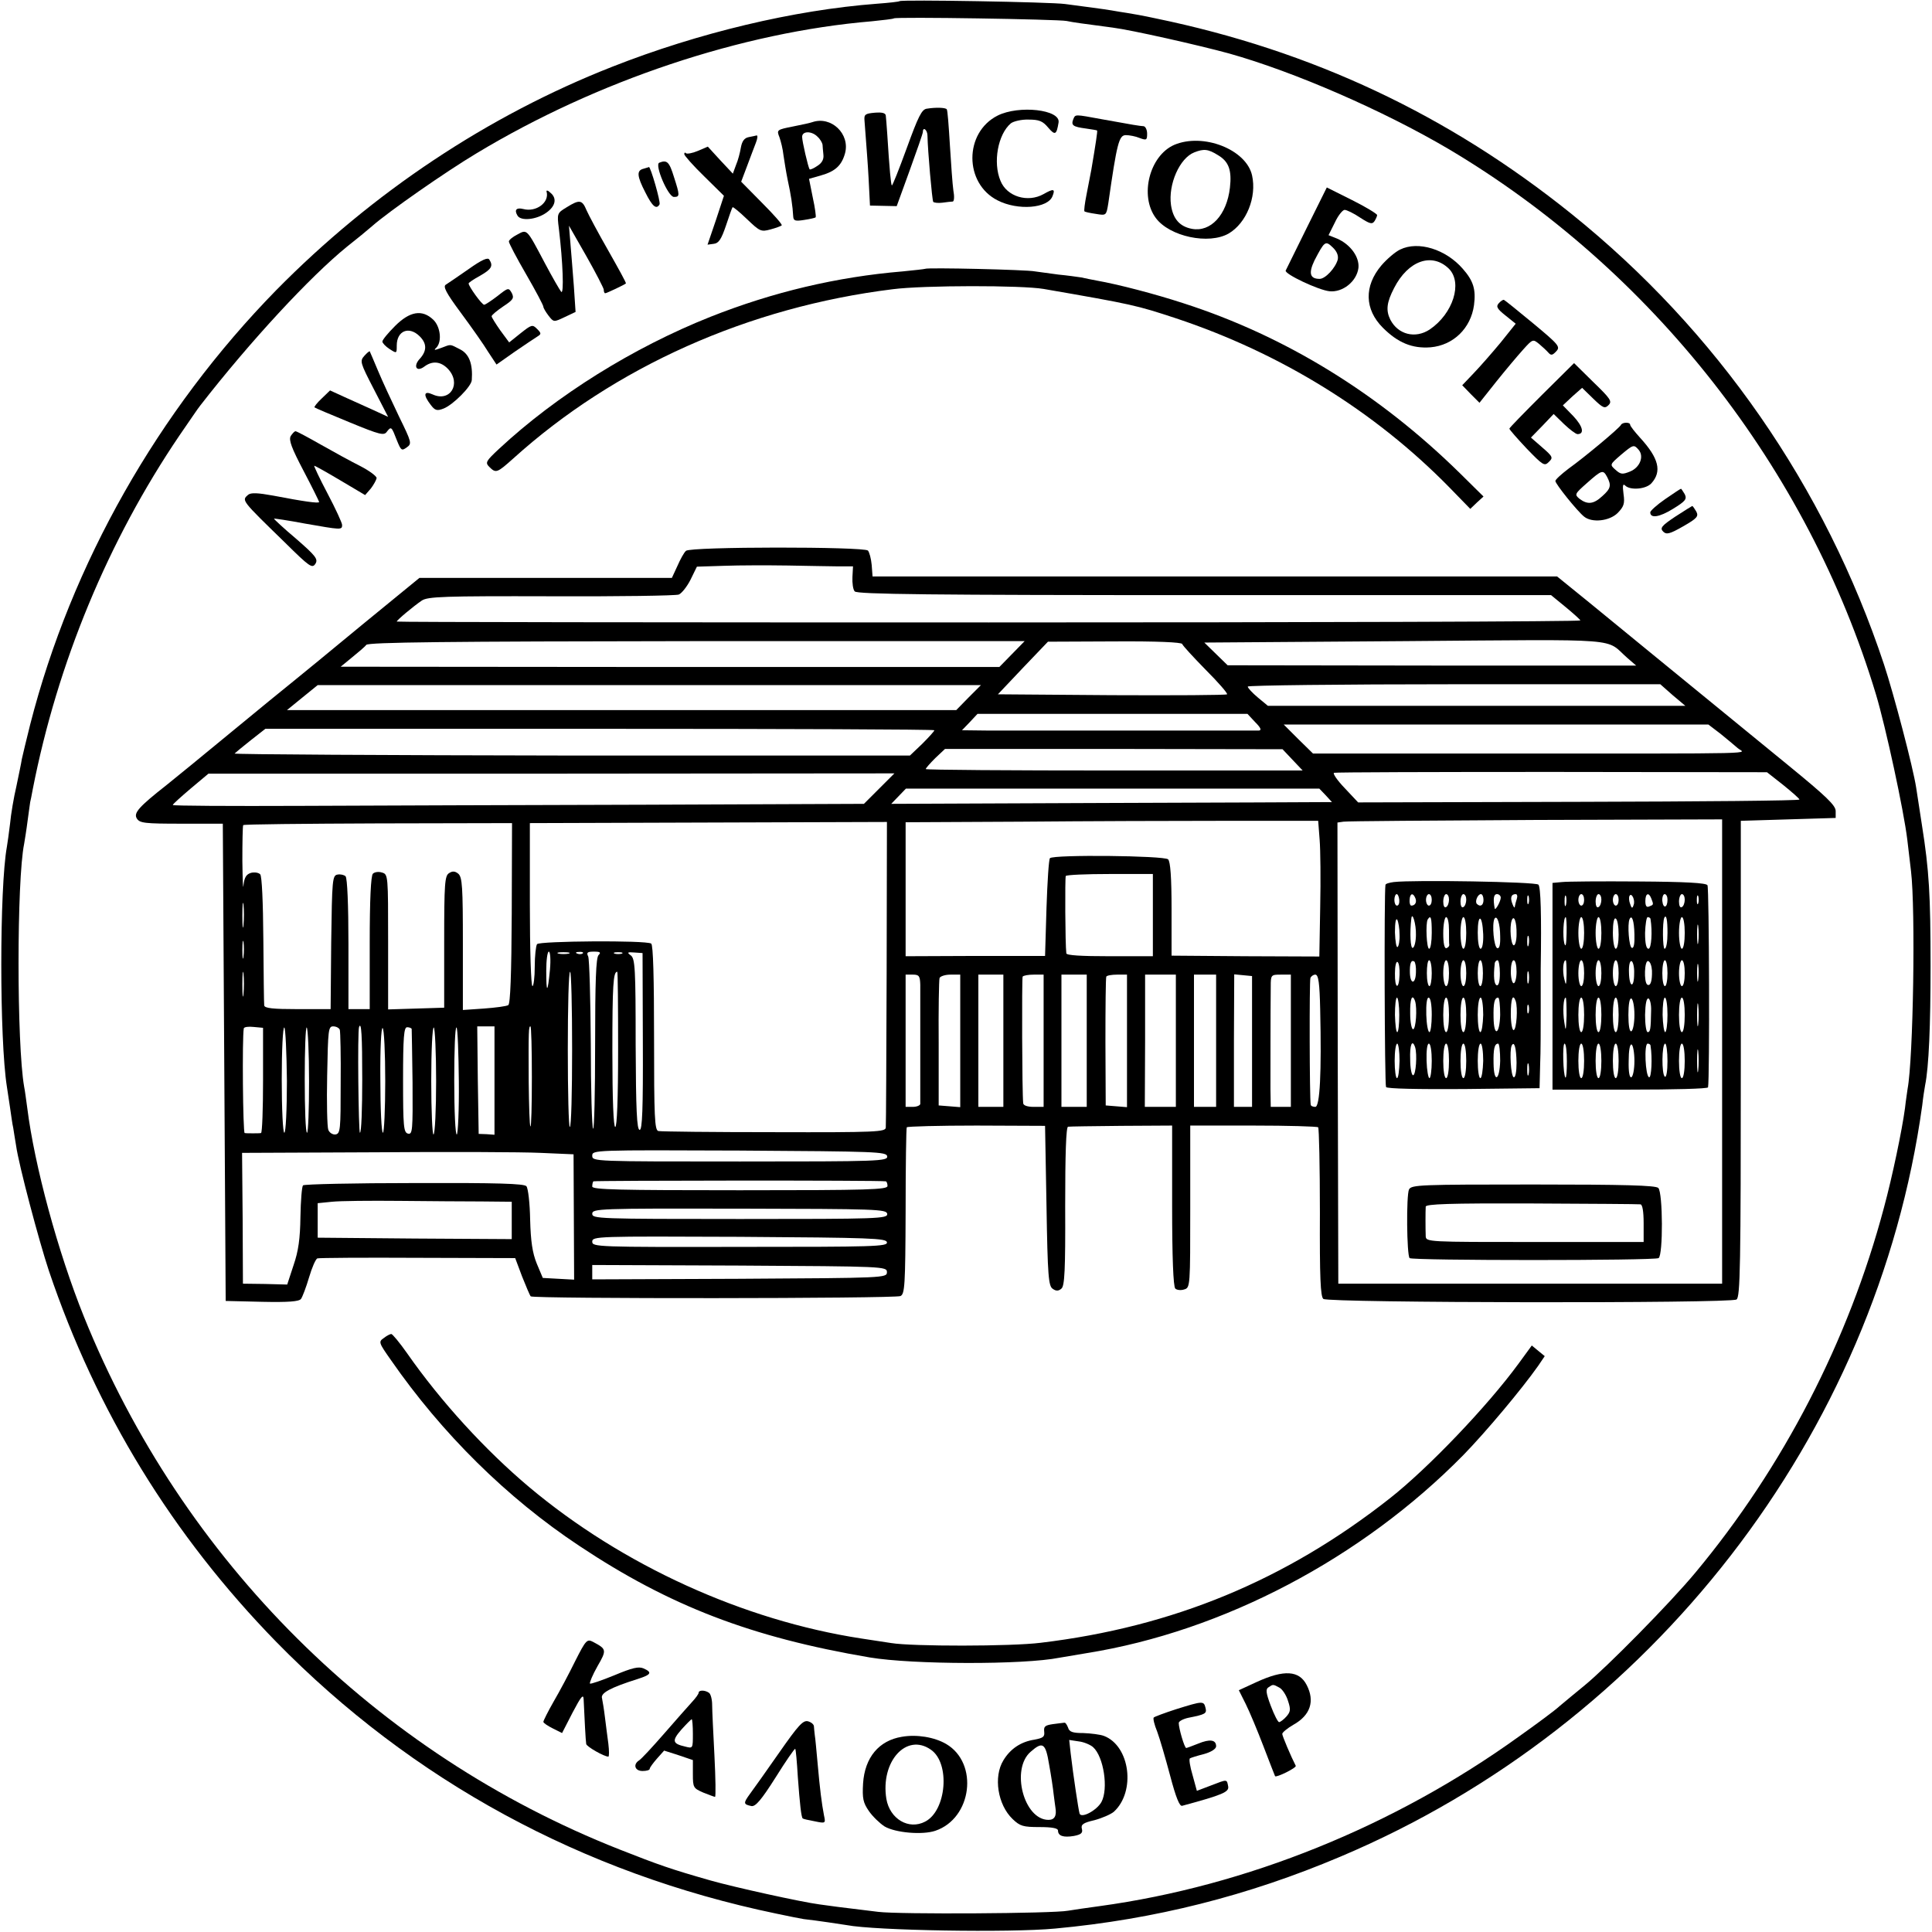 <?xml version="1.0" standalone="no"?>
<!DOCTYPE svg PUBLIC "-//W3C//DTD SVG 20010904//EN"
 "http://www.w3.org/TR/2001/REC-SVG-20010904/DTD/svg10.dtd">
<svg version="1.0" xmlns="http://www.w3.org/2000/svg"
 width="672pt" height="672pt" viewBox="0 0 672 672"
 preserveAspectRatio="xMidYMid meet">
<g transform="translate(0,672) scale(0.1,-0.1)"
fill="#000000" stroke="none">
<path d="M3129 6716 c-2 -2 -38 -6 -79 -9 -289 -22 -620 -101 -920 -219 -433
-170 -834 -437 -1169 -777 -411 -420 -713 -952 -856 -1511 -13 -52 -26 -106
-29 -120 -2 -14 -11 -56 -19 -95 -9 -38 -19 -97 -22 -130 -4 -33 -9 -69 -11
-80 -26 -143 -26 -671 0 -835 2 -14 7 -47 11 -73 4 -27 8 -58 11 -70 2 -12 6
-39 10 -62 9 -66 80 -333 114 -435 165 -489 430 -921 791 -1291 472 -482 1065
-805 1739 -945 41 -9 84 -17 95 -19 46 -5 131 -18 150 -21 98 -19 569 -27 725
-12 346 32 671 114 992 250 1083 457 1865 1467 2024 2613 3 28 8 59 10 70 13
63 19 208 19 415 0 246 -5 333 -30 490 -8 52 -17 111 -20 130 -11 72 -78 326
-112 429 -205 618 -582 1161 -1087 1567 -429 345 -903 568 -1446 680 -41 9
-86 17 -100 19 -14 2 -38 6 -55 9 -30 5 -85 12 -160 22 -49 7 -570 16 -576 10z
m581 -69 c24 -5 54 -9 160 -23 64 -8 299 -61 405 -90 228 -64 537 -199 763
-332 708 -420 1250 -1111 1487 -1897 34 -113 97 -405 109 -505 3 -25 9 -74 13
-110 16 -134 8 -653 -12 -758 -1 -9 -6 -39 -9 -67 -10 -75 -44 -238 -73 -345
-123 -463 -351 -904 -656 -1270 -88 -106 -308 -329 -385 -392 -31 -25 -70 -58
-87 -72 -16 -15 -81 -63 -143 -107 -432 -311 -946 -519 -1457 -589 -44 -6 -93
-13 -110 -16 -53 -10 -588 -13 -660 -4 -143 17 -161 20 -205 26 -62 8 -297 60
-378 83 -137 39 -180 54 -317 108 -847 334 -1521 1005 -1863 1853 -91 226
-172 526 -197 725 -4 28 -8 61 -11 75 -26 148 -26 718 0 845 2 12 8 48 12 80
4 33 9 62 9 65 1 3 5 23 9 45 86 439 262 864 510 1230 34 49 66 97 73 105 175
225 382 448 510 552 32 25 72 58 88 72 58 51 256 189 363 253 418 252 922 421
1375 459 39 4 74 8 76 10 6 6 572 -3 601 -9z"/>
<path d="M3224 6342 c-18 -2 -30 -27 -70 -137 -27 -74 -50 -132 -52 -130 -3 3
-8 52 -16 180 -2 28 -4 56 -5 63 -1 9 -13 12 -38 10 -34 -3 -38 -6 -36 -28 1
-14 5 -68 9 -120 4 -52 7 -113 8 -135 l2 -40 46 -1 47 -1 45 124 c25 69 46
129 46 134 0 20 16 7 16 -13 1 -53 16 -223 20 -230 2 -3 17 -5 32 -3 15 2 31
4 36 4 5 1 6 18 2 39 -3 21 -8 92 -12 157 -4 66 -8 122 -11 125 -5 6 -38 7
-69 2z"/>
<path d="M3470 6318 c-117 -59 -117 -236 0 -295 70 -36 175 -28 191 15 10 25
4 27 -31 7 -55 -31 -128 -9 -150 46 -27 64 -9 162 36 200 9 7 37 14 62 13 36
0 49 -5 68 -28 24 -28 29 -25 36 18 7 45 -138 61 -212 24z"/>
<path d="M3733 6305 c-8 -21 -1 -26 44 -32 21 -3 39 -6 39 -7 2 -1 -5 -48 -20
-136 -4 -19 -11 -59 -17 -88 -6 -30 -9 -55 -7 -57 1 -2 19 -6 40 -9 36 -6 36
-6 43 37 30 209 37 237 61 237 12 0 34 -4 48 -10 24 -9 26 -7 26 15 0 14 -6
25 -12 26 -15 1 -34 4 -144 24 -98 18 -93 18 -101 0z"/>
<path d="M2825 6295 c-5 -2 -36 -9 -67 -15 -56 -11 -57 -12 -47 -37 5 -14 12
-42 14 -62 3 -20 9 -59 15 -88 11 -50 17 -89 19 -126 1 -15 7 -17 38 -12 20 3
38 7 40 9 2 2 -2 33 -10 69 l-13 65 42 12 c49 14 71 34 83 76 19 68 -48 132
-114 109z m19 -51 c9 -8 16 -21 17 -27 0 -7 2 -22 3 -35 2 -16 -5 -29 -21 -39
-13 -9 -25 -14 -27 -12 -5 7 -26 97 -26 113 0 21 34 21 54 0z"/>
<path d="M2604 6243 c-15 -3 -23 -14 -27 -36 -3 -18 -10 -45 -17 -61 l-11 -30
-44 47 -43 47 -35 -15 c-19 -8 -37 -11 -41 -8 -3 4 -6 2 -6 -3 0 -5 31 -40 69
-77 l69 -68 -28 -85 -29 -85 22 3 c17 2 26 16 42 63 11 33 21 62 23 64 1 3 24
-16 50 -41 45 -43 49 -45 82 -36 19 5 37 12 39 14 3 3 -28 38 -68 78 l-73 74
20 53 c11 30 25 66 31 82 6 15 7 26 3 26 -4 -1 -17 -4 -28 -6z"/>
<path d="M4084 6216 c-86 -38 -121 -177 -64 -254 48 -65 185 -94 254 -54 61
36 98 126 81 202 -20 90 -170 149 -271 106z m153 -36 c37 -22 48 -52 41 -113
-11 -95 -67 -155 -132 -143 -43 8 -66 35 -73 83 -10 72 30 163 81 183 33 13
48 12 83 -10z"/>
<path d="M2293 6154 c-17 -7 31 -119 51 -119 21 0 21 5 0 70 -16 52 -24 60
-51 49z"/>
<path d="M2238 6133 c-24 -6 -23 -25 7 -83 24 -48 38 -60 49 -41 5 7 -32 134
-37 130 -1 -1 -10 -3 -19 -6z"/>
<path d="M4545 5927 c-38 -77 -71 -144 -73 -148 -5 -12 114 -68 152 -72 46 -5
95 34 101 81 4 38 -28 82 -74 102 l-30 12 22 44 c11 24 27 44 34 44 7 0 32
-12 54 -27 34 -22 42 -24 50 -12 5 8 9 17 9 21 0 4 -39 28 -87 52 l-88 44 -70
-141z m108 -110 c-8 -29 -43 -67 -63 -67 -34 0 -39 20 -18 64 35 67 38 70 63
46 15 -14 21 -29 18 -43z"/>
<path d="M1901 6054 c11 -38 -36 -73 -81 -61 -24 6 -32 -3 -20 -23 12 -20 66
-14 100 10 33 23 38 51 14 70 -8 8 -14 9 -13 4z"/>
<path d="M1971 5999 c-33 -20 -34 -21 -27 -75 14 -117 18 -229 8 -219 -5 6
-31 51 -57 100 -64 121 -61 118 -96 99 -16 -8 -29 -19 -29 -24 0 -6 27 -57 60
-114 33 -57 60 -108 60 -113 0 -4 8 -18 18 -31 18 -23 18 -23 56 -5 l38 18 -6
90 c-4 49 -9 117 -12 150 l-5 60 60 -105 c33 -58 60 -111 61 -117 0 -7 2 -13
5 -13 5 0 66 29 72 34 2 2 -26 52 -61 114 -35 61 -69 125 -76 141 -15 36 -24
38 -69 10z"/>
<path d="M4870 5852 c-17 -8 -46 -33 -65 -55 -61 -72 -59 -153 5 -217 52 -52
102 -73 166 -68 79 7 140 66 151 147 7 54 -2 84 -39 126 -59 68 -155 98 -218
67z m170 -67 c48 -49 14 -156 -67 -211 -50 -33 -110 -18 -137 34 -16 32 -13
60 13 110 49 96 132 125 191 67z"/>
<path d="M1630 5784 c-36 -25 -71 -49 -79 -54 -11 -6 0 -28 52 -98 37 -50 80
-111 95 -136 l29 -44 64 45 c35 24 71 48 79 53 13 8 13 11 -2 26 -16 16 -19
15 -57 -15 l-40 -32 -31 42 c-16 23 -30 45 -30 49 0 4 18 19 40 34 35 23 39
29 30 47 -11 19 -12 19 -50 -11 -21 -16 -42 -30 -46 -30 -8 0 -54 64 -54 74 0
3 18 15 40 27 40 23 46 34 32 56 -5 9 -27 -1 -72 -33z"/>
<path d="M3218 5785 c-2 -1 -37 -5 -78 -9 -229 -19 -452 -72 -669 -158 -269
-107 -535 -273 -735 -459 -46 -43 -49 -48 -34 -63 23 -23 27 -21 83 29 353
319 819 527 1320 589 108 14 449 14 525 1 312 -54 323 -57 460 -102 364 -121
691 -323 950 -587 l74 -76 23 22 23 21 -82 81 c-282 277 -607 477 -961 591
-101 33 -228 66 -302 79 -16 3 -41 8 -54 11 -13 2 -49 7 -80 10 -31 4 -67 9
-81 11 -27 6 -377 14 -382 9z"/>
<path d="M5213 5665 c-10 -11 -6 -19 23 -42 l36 -29 -52 -65 c-29 -35 -71 -83
-94 -107 l-40 -42 30 -31 30 -30 58 73 c32 40 74 90 93 111 34 38 35 38 56 21
12 -10 27 -24 33 -31 9 -10 14 -9 27 5 15 16 9 23 -80 97 -53 44 -99 81 -102
82 -3 1 -11 -4 -18 -12z"/>
<path d="M1374 5586 c-24 -24 -44 -48 -44 -54 0 -5 11 -17 25 -26 25 -16 25
-16 25 12 0 52 43 69 80 32 25 -25 25 -50 1 -77 -25 -26 -13 -49 15 -28 28 21
57 18 82 -8 48 -51 8 -117 -53 -89 -31 14 -34 -1 -7 -36 15 -20 22 -22 45 -13
33 13 97 77 98 99 4 56 -9 91 -41 107 -37 19 -30 18 -65 5 -24 -9 -28 -9 -17
1 20 21 14 73 -11 97 -39 37 -82 29 -133 -22z"/>
<path d="M1267 5482 c-16 -18 -14 -24 33 -115 l50 -97 -52 24 c-29 13 -75 34
-102 46 l-48 22 -29 -28 c-16 -15 -27 -29 -25 -31 2 -2 56 -25 122 -52 107
-44 120 -47 130 -32 15 19 16 17 35 -32 14 -34 16 -36 34 -23 18 13 17 17 -27
107 -25 52 -58 123 -73 159 -15 36 -28 66 -29 68 -2 1 -10 -6 -19 -16z"/>
<path d="M5363 5346 c-62 -62 -113 -114 -113 -117 0 -3 27 -34 60 -69 57 -59
62 -62 77 -47 16 15 14 19 -23 51 l-39 34 40 41 39 41 36 -35 c20 -19 41 -35
47 -35 25 0 19 27 -15 63 l-36 37 33 31 34 30 38 -37 c35 -34 41 -36 54 -23
13 13 7 22 -53 80 l-67 66 -112 -111z"/>
<path d="M5638 5242 c-4 -10 -126 -112 -182 -152 -25 -19 -46 -38 -46 -43 0
-10 76 -105 100 -124 27 -22 88 -16 117 13 21 22 25 32 20 66 -4 30 -2 37 6
29 17 -17 72 -13 91 8 37 41 26 87 -39 158 -19 21 -35 41 -35 46 0 9 -27 9
-32 -1z m62 -87 c19 -23 4 -61 -30 -75 -27 -11 -33 -10 -51 6 -20 18 -20 18
18 51 44 37 46 38 63 18z m-110 -94 c15 -29 13 -40 -16 -66 -31 -29 -52 -31
-80 -10 -18 15 -17 17 26 55 52 46 56 47 70 21z"/>
<path d="M1011 5203 c-7 -14 3 -41 45 -121 30 -57 54 -106 54 -108 0 -6 -55 2
-159 22 -55 10 -78 11 -88 3 -23 -20 -24 -18 128 -166 86 -85 95 -91 106 -74
10 16 2 27 -67 87 -44 37 -78 69 -77 70 1 1 49 -6 107 -17 126 -22 130 -23
130 -5 0 7 -23 57 -51 110 -28 53 -48 96 -46 96 3 0 44 -23 91 -51 l86 -51 20
23 c10 13 19 30 20 36 0 7 -26 26 -57 42 -32 16 -94 50 -138 75 -44 25 -83 46
-87 46 -4 0 -11 -8 -17 -17z"/>
<path d="M5792 4984 c-29 -20 -52 -41 -52 -46 0 -22 32 -17 79 12 44 27 49 34
41 51 -6 10 -12 19 -13 19 -2 0 -26 -16 -55 -36z"/>
<path d="M5827 4923 c-48 -32 -54 -40 -42 -52 11 -11 22 -9 69 18 49 28 55 35
46 52 -6 10 -12 19 -14 19 -1 0 -28 -17 -59 -37z"/>
<path d="M2386 4804 c-7 -6 -20 -30 -30 -53 l-19 -41 -439 0 -439 0 -198 -162
c-109 -90 -217 -179 -241 -198 -24 -19 -123 -100 -220 -180 -97 -80 -196 -161
-220 -180 -98 -77 -116 -98 -104 -117 10 -16 27 -18 155 -18 l144 0 5 -830 5
-830 126 -3 c93 -2 129 1 136 10 5 7 18 41 28 75 10 34 23 64 29 66 6 2 163 3
350 2 l338 -1 24 -64 c14 -35 27 -66 30 -69 9 -9 1267 -8 1286 1 15 7 17 36
18 294 0 158 2 290 4 293 2 3 111 6 243 6 l238 -1 5 -278 c4 -246 7 -280 22
-289 11 -8 20 -8 30 1 11 9 14 64 13 286 0 180 3 276 10 277 5 1 89 2 186 3
l176 1 0 -278 c0 -180 4 -282 11 -289 5 -5 19 -7 31 -3 21 6 21 11 21 288 l0
282 219 0 c121 0 222 -3 226 -6 3 -4 6 -137 6 -297 -1 -225 2 -292 12 -300 17
-14 1415 -16 1437 -2 13 8 15 112 15 837 l0 828 165 5 165 5 0 24 c0 20 -34
52 -166 160 -461 377 -591 483 -692 566 l-111 90 -1191 0 -1190 0 -3 40 c-2
22 -8 44 -13 50 -14 14 -619 14 -633 -1z m530 -54 l51 0 -2 -37 c-1 -21 2 -44
8 -50 7 -10 263 -13 1216 -13 l1206 0 50 -41 c28 -23 51 -44 52 -47 2 -4 -924
-7 -2057 -7 -1133 0 -2060 1 -2060 3 0 5 59 54 87 73 21 14 76 16 449 15 234
-1 434 2 445 6 10 4 29 28 41 52 l22 45 95 3 c53 2 152 2 221 1 69 -1 148 -3
176 -3z m2746 -320 l29 -25 -710 0 -711 1 -40 39 -41 40 698 5 c780 6 692 12
775 -60z m-2142 15 l-44 -45 -1146 0 -1145 1 39 32 c22 18 45 37 50 44 9 9
271 12 1151 13 l1139 0 -44 -45z m592 35 c2 -6 39 -46 82 -90 44 -44 77 -82
74 -85 -3 -3 -183 -4 -401 -3 l-396 3 87 92 87 91 232 1 c147 1 233 -3 235 -9z
m-743 -186 l-43 -44 -1164 0 -1164 0 54 44 53 43 1153 0 1154 0 -43 -43z
m2449 8 l44 -37 -726 0 -726 0 -35 29 c-19 16 -35 33 -35 38 0 4 323 8 718 8
l717 0 43 -38z m-1452 -94 c19 -19 23 -28 13 -29 -20 0 -844 0 -948 0 l-85 1
27 28 27 29 470 0 469 0 27 -29z m1618 -40 c22 -18 50 -41 60 -50 23 -21 127
-19 -833 -19 l-644 0 -51 50 -51 51 739 0 738 0 42 -32z m-2734 12 c0 -3 -19
-24 -42 -47 l-43 -41 -1178 0 c-648 1 -1175 4 -1171 7 3 3 28 24 56 46 l51 40
1164 0 c640 0 1163 -2 1163 -5z m1246 -103 l35 -37 -655 0 c-361 0 -656 2
-656 5 0 3 15 20 33 38 l34 32 587 0 587 -1 35 -37z m1706 -87 c31 -25 57 -48
57 -51 1 -4 -345 -7 -767 -8 l-768 -2 -47 50 c-26 27 -42 51 -37 53 6 2 347 3
758 3 l748 -1 56 -44z m-3144 -13 l-53 -53 -755 -3 c-415 -1 -956 -3 -1203 -4
-246 -1 -447 0 -446 3 0 3 28 28 62 57 l62 52 1193 0 1193 1 -53 -53z m1553
-23 l22 -24 -29 0 c-16 0 -361 -2 -767 -3 l-737 -3 25 26 26 27 719 0 719 0
22 -23z m-21 -154 c3 -36 4 -142 2 -236 l-3 -171 -257 1 -257 2 0 162 c0 110
-4 165 -12 173 -13 13 -399 17 -411 4 -4 -4 -9 -82 -12 -173 l-5 -167 -242 0
-243 -1 0 233 0 233 403 2 c221 2 544 3 717 3 l315 0 5 -65z m1400 -738 l0
-807 -668 0 -667 0 -2 802 -1 802 21 3 c12 2 313 4 670 6 l647 2 0 -808z
m-4210 482 c-1 -214 -5 -316 -12 -320 -6 -4 -44 -9 -85 -12 l-73 -5 0 230 c0
198 -2 232 -16 244 -11 9 -20 10 -32 2 -15 -9 -17 -36 -17 -239 l0 -229 -97
-3 -98 -3 0 235 c0 230 0 235 -21 241 -12 4 -26 2 -32 -4 -7 -7 -11 -91 -11
-241 l0 -230 -37 0 -37 0 0 226 c0 136 -4 230 -10 236 -5 5 -18 8 -28 6 -18
-3 -19 -18 -22 -236 l-2 -232 -115 0 c-85 0 -115 3 -116 13 -1 6 -2 110 -3
229 -1 132 -5 221 -11 227 -6 6 -20 8 -32 5 -16 -5 -23 -15 -26 -43 -2 -20 -3
18 -4 84 0 66 1 122 3 125 1 3 212 5 468 6 l467 1 -1 -313z m1304 -206 c-1
-288 -2 -531 -3 -540 -1 -15 -32 -17 -388 -16 -214 0 -395 2 -403 4 -13 3 -15
48 -15 325 0 205 -3 323 -10 327 -18 12 -389 9 -397 -2 -4 -6 -8 -41 -8 -78 0
-38 -4 -68 -8 -68 -5 0 -9 128 -9 283 l0 284 621 2 621 2 -1 -523z m926 199
l0 -143 -150 0 c-100 0 -150 3 -151 10 -4 31 -5 262 -2 269 2 4 71 7 154 7
l149 0 0 -143z m-3163 -34 c-2 -21 -4 -6 -4 32 0 39 2 55 4 38 2 -18 2 -50 0
-70z m0 -110 c-2 -16 -4 -5 -4 22 0 28 2 40 4 28 2 -13 2 -35 0 -50z m1066
-45 c-8 -84 -13 -86 -13 -5 0 37 4 67 9 67 5 0 7 -28 4 -62z m65 55 c-10 -2
-26 -2 -35 0 -10 3 -2 5 17 5 19 0 27 -2 18 -5z m49 1 c-3 -3 -12 -4 -19 -1
-8 3 -5 6 6 6 11 1 17 -2 13 -5z m55 -6 c-9 -9 -12 -92 -12 -312 0 -164 -3
-296 -7 -292 -4 4 -8 136 -8 294 -1 158 -5 295 -9 305 -7 14 -3 17 20 17 22 0
25 -3 16 -12z m81 5 c-7 -2 -19 -2 -25 0 -7 3 -2 5 12 5 14 0 19 -2 13 -5z
m73 -306 c1 -236 -2 -307 -11 -307 -10 0 -13 70 -14 297 0 264 -2 299 -17 310
-14 10 -12 12 12 10 l29 -2 1 -308z m-1389 166 c-2 -21 -4 -6 -4 32 0 39 2 55
4 38 2 -18 2 -50 0 -70z m1143 -193 c0 -148 -3 -270 -8 -270 -4 0 -7 121 -7
270 0 148 3 270 8 270 4 0 7 -121 7 -270z m160 0 c0 -173 -4 -270 -10 -270 -6
0 -10 94 -10 263 0 232 3 277 17 277 2 0 3 -121 3 -270z m1051 225 c0 -19 0
-118 0 -220 0 -102 0 -189 0 -195 -1 -5 -12 -10 -26 -10 l-25 0 0 230 0 230
25 0 c22 0 25 -5 26 -35z m139 -196 l0 -230 -37 3 -38 3 0 215 c-1 118 1 221
3 228 2 6 19 12 38 12 l34 0 0 -231z m150 1 l0 -230 -43 0 -44 0 0 230 0 230
44 0 43 0 0 -230z m140 0 l0 -230 -35 0 c-21 0 -36 5 -36 13 -4 32 -5 433 -2
440 3 4 20 7 39 7 l34 0 0 -230z m150 0 l0 -230 -44 0 -44 0 0 230 0 230 44 0
44 0 0 -230z m140 -1 l0 -230 -37 3 -37 3 -1 220 c0 121 1 223 3 228 2 4 19 7
38 7 l34 0 0 -231z m170 1 l0 -230 -54 0 -54 0 1 230 0 230 54 0 53 0 0 -230z
m140 0 l0 -230 -38 0 -39 0 0 230 0 230 39 0 38 0 0 -230z m125 -3 l0 -227
-32 0 -31 0 0 231 1 230 31 -3 31 -3 0 -228z m135 3 l0 -230 -35 0 -35 0 -1
63 c0 58 0 261 1 355 0 41 1 42 35 42 l35 0 0 -230z m102 108 c5 -219 -1 -338
-17 -338 -8 0 -16 3 -16 8 -4 21 -5 429 -1 440 2 6 10 12 17 12 11 0 15 -29
17 -122z m-3677 -245 c0 -101 -3 -183 -7 -184 -5 -1 -17 -1 -28 -1 -11 0 -24
0 -29 1 -6 1 -9 331 -3 364 1 5 17 7 34 5 l33 -3 0 -182z m83 -3 c0 -99 -4
-180 -9 -180 -5 0 -9 83 -9 186 0 102 4 183 9 180 4 -3 8 -87 9 -186z m77 -1
c0 -98 -3 -179 -7 -179 -5 0 -8 84 -8 187 0 102 3 183 7 179 4 -4 8 -88 8
-187z m107 179 c2 -7 4 -91 3 -187 0 -160 -1 -174 -18 -177 -10 -1 -21 6 -25
16 -4 10 -6 95 -4 189 3 159 4 171 21 171 11 0 21 -6 23 -12z m78 -173 c0
-102 -3 -185 -8 -185 -5 0 -9 354 -3 368 8 20 11 -29 11 -183z m80 -6 c0 -98
-4 -179 -8 -179 -5 0 -9 83 -9 185 -1 108 3 183 8 179 5 -3 9 -86 9 -185z m92
182 c0 -3 2 -87 3 -187 1 -166 0 -181 -16 -177 -15 4 -17 24 -17 187 0 149 3
183 14 183 8 0 15 -3 16 -6z m85 -181 c0 -99 -4 -183 -9 -186 -4 -3 -8 81 -8
186 0 105 4 189 9 186 4 -3 8 -87 8 -186z m79 -1 c1 -99 -3 -182 -7 -185 -5
-3 -9 81 -9 187 0 106 3 189 8 185 4 -4 7 -88 8 -187z m124 3 l0 -189 -27 2
-28 1 -3 187 -2 187 30 0 30 0 0 -188z m130 11 c0 -97 -2 -174 -5 -171 -3 2
-5 72 -6 154 -1 182 0 194 6 194 3 0 5 -79 5 -177z m146 -486 l1 -218 -55 3
-54 3 -21 50 c-15 37 -21 77 -23 153 -1 57 -7 109 -13 116 -8 9 -99 12 -390
11 -209 0 -383 -4 -387 -8 -4 -4 -8 -53 -9 -110 -1 -75 -7 -119 -24 -168 l-22
-67 -77 2 -77 1 -1 227 -2 228 462 2 c253 2 513 1 576 -2 l115 -5 1 -218z
m1090 211 c2 -17 -28 -18 -512 -18 -508 0 -514 0 -514 20 0 20 5 20 512 18
478 -3 511 -4 514 -20z m-5 -87 c3 0 6 -8 6 -16 0 -13 -64 -15 -514 -15 -421
0 -513 2 -513 13 0 8 2 16 4 18 4 3 999 4 1017 0z m-1403 -70 l102 -1 0 -65 0
-65 -337 2 -338 3 0 60 0 60 50 5 c28 3 133 4 235 3 102 -1 231 -2 288 -2z
m1408 -43 c2 -17 -28 -18 -512 -18 -493 0 -514 1 -514 18 0 18 20 19 512 18
479 -1 511 -2 514 -18z m-1 -99 c3 -15 -45 -16 -511 -16 -497 -1 -514 0 -514
18 0 19 16 19 512 17 460 -3 511 -5 513 -19z m0 -104 c0 -20 -8 -20 -512 -23
l-513 -2 0 25 0 25 513 -2 c504 -3 512 -3 512 -23z"/>
<path d="M4848 3652 c-16 -2 -29 -6 -29 -10 -5 -26 -3 -695 2 -703 3 -6 112
-8 270 -7 l264 3 2 80 c2 44 2 134 2 200 0 66 0 127 0 135 3 189 0 285 -8 293
-10 10 -434 17 -503 9z m19 -62 c1 -11 -2 -20 -8 -20 -5 0 -9 9 -9 20 0 11 4
20 8 20 4 0 8 -9 9 -20z m56 6 c6 -14 -1 -26 -14 -26 -4 0 -7 9 -6 20 1 23 12
26 20 6z m57 -6 c0 -11 -4 -20 -10 -20 -5 0 -10 9 -10 20 0 11 5 20 10 20 6 0
10 -9 10 -20z m60 1 c0 -11 -4 -23 -10 -26 -6 -4 -10 5 -10 19 0 14 5 26 10
26 6 0 10 -9 10 -19z m60 0 c0 -11 -4 -23 -10 -26 -6 -4 -10 5 -10 19 0 14 5
26 10 26 6 0 10 -9 10 -19z m60 -1 c0 -19 -11 -26 -23 -14 -8 8 3 34 14 34 5
0 9 -9 9 -20z m60 8 c0 -13 -19 -47 -21 -38 -6 33 -4 50 8 50 7 0 13 -6 13
-12z m56 -4 c-3 -9 -6 -21 -7 -27 0 -7 -4 -3 -8 8 -9 22 -5 35 11 35 5 0 7 -7
4 -16z m41 -16 c-3 -7 -5 -2 -5 12 0 14 2 19 5 13 2 -7 2 -19 0 -25z m-449
-109 c1 -21 -3 -41 -7 -43 -4 -3 -8 20 -9 51 0 33 3 51 8 44 4 -7 8 -31 8 -52z
m57 0 c0 -23 -5 -44 -11 -46 -8 -3 -11 52 -5 102 3 27 17 -20 16 -56z m55 6
c0 -30 -4 -55 -9 -55 -9 0 -13 88 -5 102 11 17 14 6 14 -47z m60 10 c0 -25 0
-48 1 -52 0 -4 -4 -9 -10 -11 -7 -2 -11 17 -11 52 0 31 5 56 10 56 6 0 10 -20
10 -45z m60 -10 c0 -30 -4 -55 -10 -55 -5 0 -10 25 -10 55 0 30 5 55 10 55 6
0 10 -25 10 -55z m59 -5 c1 -28 -3 -50 -9 -50 -6 0 -10 25 -10 56 0 68 16 64
19 -6z m59 -7 c1 -30 -3 -43 -10 -41 -12 4 -19 83 -10 102 9 16 20 -17 20 -61z
m57 7 c0 -22 -5 -39 -10 -38 -10 3 -15 63 -7 86 8 23 18 -5 17 -48z m42 -37
c-3 -10 -5 -4 -5 12 0 17 2 24 5 18 2 -7 2 -21 0 -30z m-449 -104 c-2 -54 -17
-49 -16 6 0 24 4 42 9 39 5 -3 8 -23 7 -45z m57 9 c-1 -41 -19 -44 -21 -3 -1
34 4 47 15 41 4 -3 7 -20 6 -38z m55 -3 c0 -25 -4 -45 -8 -45 -5 0 -9 20 -9
45 0 25 3 45 8 45 5 0 9 -20 9 -45z m60 0 c0 -25 -4 -45 -10 -45 -5 0 -10 20
-10 45 0 25 5 45 10 45 6 0 10 -20 10 -45z m60 0 c0 -25 -4 -45 -10 -45 -5 0
-10 20 -10 45 0 25 5 45 10 45 6 0 10 -20 10 -45z m58 0 c0 -25 -4 -45 -9 -45
-5 0 -9 20 -9 45 0 25 4 45 9 45 5 0 9 -20 9 -45z m59 0 c0 -28 -4 -44 -11
-42 -9 3 -12 30 -7 75 0 6 5 12 10 12 4 0 8 -20 8 -45z m58 5 c0 -22 -5 -40
-10 -40 -5 0 -10 18 -10 40 0 22 4 40 10 40 6 0 10 -18 10 -40z m42 -37 c-3
-10 -5 -2 -5 17 0 19 2 27 5 18 2 -10 2 -26 0 -35z m-450 -113 c0 -33 -3 -60
-7 -60 -4 0 -7 27 -8 60 0 33 3 60 7 60 4 0 8 -27 8 -60z m55 48 c8 -25 3 -98
-7 -98 -5 0 -10 25 -10 55 -1 51 7 71 17 43z m58 -48 c0 -33 -4 -60 -8 -60 -5
0 -10 27 -11 60 -1 37 2 60 8 60 7 0 11 -25 11 -60z m60 0 c0 -33 -4 -60 -10
-60 -6 0 -10 27 -10 60 0 33 4 60 10 60 6 0 10 -27 10 -60z m60 0 c0 -33 -4
-60 -10 -60 -6 0 -10 27 -10 60 0 33 4 60 10 60 6 0 10 -27 10 -60z m59 0 c-1
-33 -5 -60 -10 -60 -5 0 -9 27 -9 60 0 33 4 60 10 60 5 0 9 -27 9 -60z m59 0
c-2 -70 -22 -78 -23 -9 -1 50 3 69 16 69 4 0 7 -27 7 -60z m54 48 c8 -24 3
-98 -7 -101 -5 -1 -10 24 -10 56 0 53 7 73 17 45z m45 -40 c-3 -7 -5 -2 -5 12
0 14 2 19 5 13 2 -7 2 -19 0 -25z m-449 -168 c-1 -33 -4 -60 -9 -60 -4 0 -8
27 -8 60 0 33 4 60 9 60 4 0 8 -27 8 -60z m54 48 c8 -24 3 -98 -7 -98 -5 0
-10 25 -10 55 -2 51 7 72 17 43z m58 -48 c0 -33 -4 -60 -8 -60 -4 0 -9 27 -10
60 -1 35 2 60 8 60 6 0 10 -27 10 -60z m60 0 c0 -33 -4 -60 -10 -60 -6 0 -10
27 -10 60 0 33 4 60 10 60 6 0 10 -27 10 -60z m60 0 c0 -33 -4 -60 -10 -60 -6
0 -10 27 -10 60 0 33 4 60 10 60 6 0 10 -27 10 -60z m59 0 c-1 -33 -5 -60 -10
-60 -5 0 -9 27 -9 60 0 33 4 60 10 60 5 0 9 -27 9 -60z m59 0 c-2 -70 -22 -78
-23 -9 -1 50 3 69 16 69 4 0 7 -27 7 -60z m57 -6 c0 -32 -4 -53 -10 -51 -10 4
-15 93 -7 110 9 18 16 -7 17 -59z m42 -41 c-3 -10 -5 -2 -5 17 0 19 2 27 5 18
2 -10 2 -26 0 -35z"/>
<path d="M5433 3652 l-33 -3 0 -360 0 -359 270 0 c149 0 271 3 271 8 6 28 4
694 -2 703 -5 8 -76 12 -240 13 -129 1 -249 0 -266 -2z m14 -79 c-3 -10 -5 -4
-5 12 0 17 2 24 5 18 2 -7 2 -21 0 -30z m63 17 c0 -11 -4 -20 -10 -20 -5 0
-10 9 -10 20 0 11 5 20 10 20 6 0 10 -9 10 -20z m60 1 c0 -11 -4 -23 -10 -26
-6 -4 -10 5 -10 19 0 14 5 26 10 26 6 0 10 -9 10 -19z m60 -1 c0 -11 -4 -20
-10 -20 -5 0 -10 9 -10 20 0 11 5 20 10 20 6 0 10 -9 10 -20z m52 -18 c-4 -13
-7 -12 -12 4 -4 10 -5 23 -2 28 7 13 21 -16 14 -32z m62 22 c8 -21 8 -21 -8
-27 -9 -4 -13 2 -13 19 0 27 12 32 21 8z m56 -3 c0 -29 -15 -33 -18 -5 -1 13
3 24 8 24 6 0 10 -9 10 -19z m60 0 c0 -11 -4 -23 -10 -26 -6 -4 -10 5 -10 19
0 14 5 26 10 26 6 0 10 -9 10 -19z m47 -13 c-3 -7 -5 -2 -5 12 0 14 2 19 5 13
2 -7 2 -19 0 -25z m-458 -105 c-1 -39 -3 -50 -8 -34 -6 24 -3 91 5 91 2 0 4
-26 3 -57z m61 2 c0 -30 -4 -55 -10 -55 -5 0 -10 25 -10 55 0 30 5 55 10 55 6
0 10 -25 10 -55z m60 0 c0 -30 -4 -55 -10 -55 -5 0 -10 25 -10 55 0 30 5 55
10 55 6 0 10 -25 10 -55z m60 -6 c0 -27 -4 -49 -10 -49 -5 0 -10 25 -10 56 0
34 4 53 10 49 6 -3 10 -28 10 -56z m55 1 c1 -32 -2 -49 -9 -47 -10 3 -16 82
-8 100 8 17 16 -5 17 -53z m56 53 c7 -43 3 -103 -7 -103 -8 0 -12 19 -12 55 1
30 5 55 9 55 5 0 10 -3 10 -7z m59 -48 c0 -30 -4 -55 -10 -55 -7 0 -8 93 -1
108 7 13 11 -8 11 -53z m60 0 c0 -30 -4 -55 -10 -55 -5 0 -10 25 -10 55 0 30
5 55 10 55 6 0 10 -25 10 -55z m47 -32 c-2 -16 -4 -3 -4 27 0 30 2 43 4 28 2
-16 2 -40 0 -55z m-458 -110 c-1 -41 -2 -44 -8 -18 -7 28 -4 65 5 65 2 0 3
-21 3 -47z m61 2 c0 -25 -4 -45 -10 -45 -5 0 -10 20 -10 45 0 25 5 45 10 45 6
0 10 -20 10 -45z m60 0 c0 -25 -4 -45 -10 -45 -5 0 -10 20 -10 45 0 25 5 45
10 45 6 0 10 -20 10 -45z m60 0 c0 -25 -4 -45 -10 -45 -5 0 -10 20 -10 45 0
25 5 45 10 45 6 0 10 -20 10 -45z m54 -1 c0 -53 -17 -50 -18 4 -1 24 3 41 9
39 5 -2 10 -21 9 -43z m62 10 c1 -36 -5 -55 -16 -49 -13 8 -10 87 3 82 7 -2
12 -17 13 -33z m54 -9 c0 -25 -4 -45 -9 -45 -5 0 -9 20 -9 45 0 25 4 45 9 45
5 0 9 -20 9 -45z m60 0 c0 -25 -4 -45 -10 -45 -5 0 -10 20 -10 45 0 25 5 45
10 45 6 0 10 -20 10 -45z m47 -22 c-2 -16 -4 -5 -4 22 0 28 2 40 4 28 2 -13 2
-35 0 -50z m-458 -125 c-2 -56 -3 -58 -8 -23 -6 38 -3 85 5 85 2 0 3 -28 3
-62z m61 2 c0 -33 -4 -60 -10 -60 -6 0 -10 27 -10 60 0 33 4 60 10 60 6 0 10
-27 10 -60z m60 0 c0 -33 -4 -60 -10 -60 -6 0 -10 27 -10 60 0 33 4 60 10 60
6 0 10 -27 10 -60z m60 0 c0 -33 -4 -60 -10 -60 -6 0 -10 27 -10 60 0 33 4 60
10 60 6 0 10 -27 10 -60z m55 0 c0 -29 -5 -55 -11 -57 -6 -2 -10 20 -10 57 0
36 4 59 10 57 6 -2 11 -28 11 -57z m58 14 c-1 -65 -3 -74 -12 -74 -5 0 -9 27
-9 60 1 39 5 59 12 57 5 -2 10 -21 9 -43z m57 -14 c0 -33 -4 -60 -8 -60 -4 0
-8 27 -9 60 0 33 3 60 8 60 5 0 9 -27 9 -60z m60 0 c0 -33 -4 -60 -10 -60 -6
0 -10 27 -10 60 0 33 4 60 10 60 6 0 10 -27 10 -60z m47 -32 c-2 -18 -4 -4 -4
32 0 36 2 50 4 33 2 -18 2 -48 0 -65z m-457 -130 c0 -34 -2 -59 -5 -56 -8 8
-11 118 -3 118 5 0 8 -28 8 -62z m60 2 c0 -33 -4 -60 -10 -60 -6 0 -10 27 -10
60 0 33 4 60 10 60 6 0 10 -27 10 -60z m60 0 c0 -33 -4 -60 -10 -60 -6 0 -10
27 -10 60 0 33 4 60 10 60 6 0 10 -27 10 -60z m60 0 c0 -33 -4 -60 -10 -60 -6
0 -10 27 -10 60 0 33 4 60 10 60 6 0 10 -27 10 -60z m55 0 c0 -29 -5 -55 -11
-57 -6 -2 -10 19 -9 57 0 35 4 59 10 57 5 -2 10 -28 10 -57z m56 53 c7 -43 3
-113 -5 -110 -13 4 -18 117 -5 117 5 0 10 -3 10 -7z m59 -54 c0 -34 -4 -58 -9
-54 -12 7 -11 115 1 115 4 0 8 -27 8 -61z m60 1 c0 -33 -4 -60 -10 -60 -6 0
-10 27 -10 60 0 33 4 60 10 60 6 0 10 -27 10 -60z m47 -32 c-2 -18 -4 -4 -4
32 0 36 2 50 4 33 2 -18 2 -48 0 -65z"/>
<path d="M4901 2583 c-10 -20 -8 -229 2 -239 9 -9 851 -9 866 0 16 10 15 228
-1 244 -9 9 -119 12 -435 12 -392 0 -423 -1 -432 -17z m805 -52 c7 -1 11 -25
11 -66 l0 -65 -379 0 c-371 0 -378 0 -379 20 -1 26 -1 86 0 103 1 9 81 12 369
11 202 -1 372 -2 378 -3z"/>
<path d="M1335 2066 c-19 -13 -18 -16 25 -77 177 -255 403 -479 655 -646 314
-209 598 -318 1010 -388 149 -25 535 -26 660 -1 11 2 54 9 95 16 475 76 957
330 1310 689 78 80 203 229 260 310 l23 34 -22 18 -23 19 -46 -63 c-109 -149
-315 -364 -447 -468 -363 -286 -756 -448 -1215 -503 -103 -13 -448 -13 -520
-1 -19 3 -66 10 -105 16 -409 63 -830 254 -1155 527 -152 128 -306 296 -424
465 -26 37 -51 67 -55 67 -4 0 -16 -6 -26 -14z"/>
<path d="M2001 943 c-21 -43 -55 -107 -75 -141 -20 -35 -36 -67 -36 -71 0 -4
15 -14 33 -23 l32 -16 37 72 c29 55 37 65 38 46 3 -66 7 -146 9 -156 1 -9 62
-44 77 -44 3 0 3 20 0 45 -3 25 -9 66 -12 93 -3 26 -8 55 -10 65 -6 18 29 37
124 67 47 15 52 23 20 37 -17 7 -39 2 -101 -24 -44 -18 -82 -31 -85 -29 -2 3
9 30 26 60 33 57 32 60 -15 85 -21 11 -25 7 -62 -66z"/>
<path d="M4372 870 l-63 -29 24 -48 c13 -26 41 -93 62 -148 21 -55 39 -101 40
-103 4 -6 75 29 72 36 -17 33 -47 104 -47 111 0 5 18 20 39 32 59 33 75 82 46
138 -26 51 -79 54 -173 11z m78 -20 c10 -5 24 -26 30 -46 10 -30 9 -38 -6 -55
-9 -10 -21 -19 -25 -19 -4 0 -17 25 -29 57 -17 45 -18 58 -8 64 16 11 16 11
38 -1z"/>
<path d="M2430 832 c0 -4 -10 -18 -23 -32 -13 -14 -56 -63 -97 -110 -41 -47
-80 -89 -87 -93 -22 -14 -15 -37 12 -37 14 0 25 3 25 8 0 4 12 20 25 35 l25
28 50 -16 50 -17 0 -49 c0 -47 2 -49 36 -64 20 -8 39 -15 41 -15 3 0 2 64 -2
143 -4 78 -8 158 -8 177 0 19 -5 38 -11 42 -14 10 -36 10 -36 0z m-20 -143 c0
-51 0 -51 -27 -44 -44 10 -47 20 -13 59 18 20 34 36 36 36 2 0 4 -23 4 -51z"/>
<path d="M4091 775 c-40 -13 -75 -26 -78 -29 -3 -3 2 -25 12 -49 9 -24 29 -93
45 -153 20 -76 33 -108 42 -105 141 38 163 48 160 67 -5 26 -2 26 -59 4 l-50
-19 -15 55 c-9 30 -13 56 -9 58 3 2 25 9 49 15 25 7 42 18 42 27 0 23 -22 26
-63 9 -20 -8 -39 -15 -41 -15 -6 0 -26 68 -26 87 0 6 15 14 33 18 61 12 65 15
60 35 -6 24 -9 24 -102 -5z"/>
<path d="M2711 625 c-44 -63 -90 -128 -102 -144 -24 -33 -24 -37 5 -43 14 -2
34 21 84 100 35 56 66 101 68 99 2 -1 6 -45 9 -97 7 -96 12 -140 17 -145 2 -2
20 -6 42 -10 38 -8 38 -7 32 21 -8 42 -14 89 -22 179 -4 44 -8 89 -10 100 -1
11 -3 25 -3 31 -1 7 -10 14 -21 17 -17 4 -34 -15 -99 -108z"/>
<path d="M3662 723 c-27 -4 -32 -8 -30 -26 2 -18 -3 -22 -34 -28 -47 -7 -84
-32 -108 -72 -35 -57 -20 -154 32 -204 26 -25 37 -28 94 -28 43 0 64 -4 64
-12 0 -19 19 -25 55 -19 26 5 32 11 28 25 -4 15 5 21 44 30 26 7 56 20 67 29
77 70 57 229 -34 264 -13 5 -46 9 -72 10 -37 0 -49 4 -53 19 -4 10 -9 18 -13
17 -4 0 -22 -3 -40 -5z m140 -80 c37 -33 54 -145 29 -191 -16 -29 -70 -58 -76
-40 -4 14 -22 133 -31 210 l-5 46 33 -5 c18 -2 41 -12 50 -20z m-153 -60 c7
-38 14 -85 16 -105 3 -21 5 -41 6 -45 5 -29 -3 -43 -24 -43 -86 0 -132 177
-62 237 42 37 52 30 64 -44z"/>
<path d="M3137 679 c-80 -13 -129 -72 -135 -162 -3 -52 0 -67 20 -96 13 -19
38 -43 55 -54 38 -22 131 -30 176 -15 128 43 152 235 38 302 -41 24 -103 34
-154 25z m101 -45 c68 -47 54 -212 -20 -250 -57 -30 -123 9 -135 79 -21 130
70 231 155 171z"/>
</g>
</svg>
